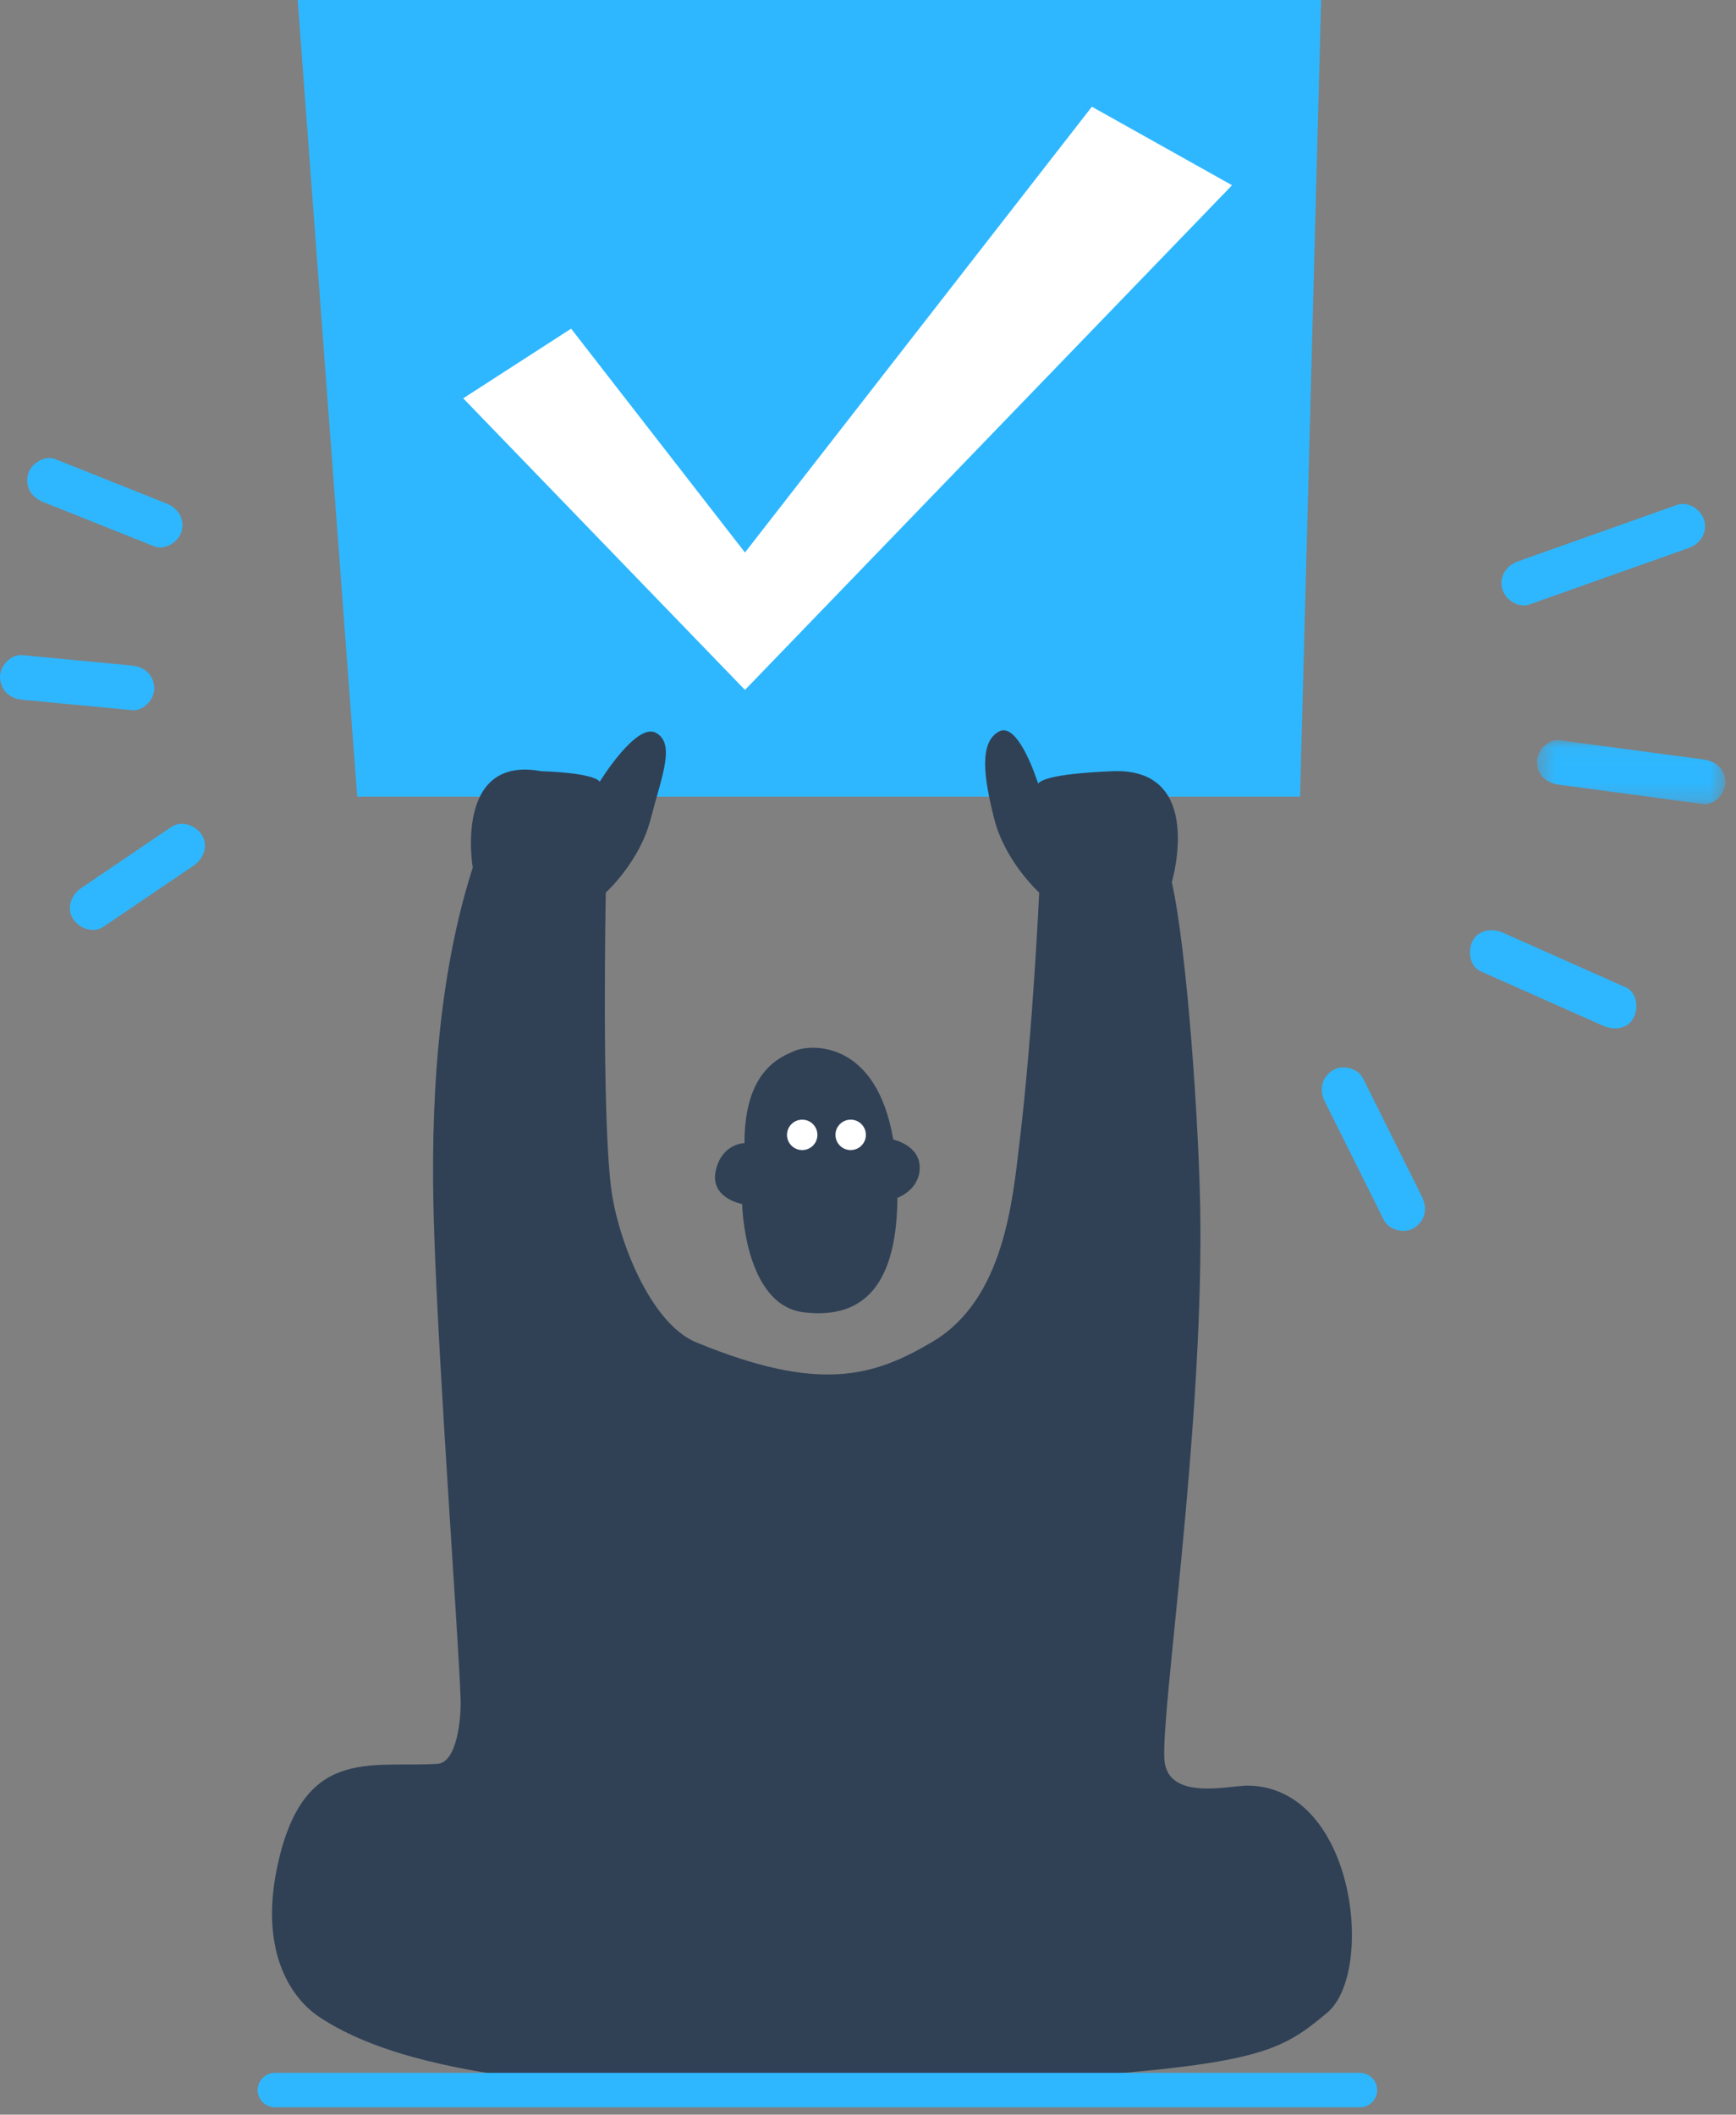 <svg width="101" height="123" viewBox="0 0 101 123" fill="none" xmlns="http://www.w3.org/2000/svg">
<rect x="0" y="0" width="101" height="123" fill="#808080" stroke="none"/>
<path fill-rule="evenodd" clip-rule="evenodd" d="M17.318 0L20.783 46.337H75.637L76.862 0H17.318Z" fill="#2EB7FF"/>
<path fill-rule="evenodd" clip-rule="evenodd" d="M2.528 29.206C4.677 30.063 6.827 30.921 8.975 31.779C9.607 32.031 10.428 31.504 10.571 30.873C10.742 30.124 10.342 29.548 9.665 29.278C7.516 28.421 5.367 27.562 3.217 26.705C2.585 26.452 1.765 26.98 1.622 27.611C1.452 28.359 1.851 28.936 2.528 29.206Z" fill="#2EB7FF"/>
<path fill-rule="evenodd" clip-rule="evenodd" d="M1.298 40.701C3.424 40.902 5.551 41.104 7.679 41.306C8.356 41.37 9.005 40.663 8.975 40.009C8.941 39.252 8.404 38.781 7.679 38.712C5.551 38.511 3.424 38.309 1.298 38.107C0.62 38.044 -0.028 38.75 0.001 39.404C0.035 40.161 0.572 40.632 1.298 40.701Z" fill="#2EB7FF"/>
<path fill-rule="evenodd" clip-rule="evenodd" d="M6.019 53.904C7.556 52.863 9.092 51.821 10.628 50.78C10.844 50.633 11.061 50.486 11.278 50.339C11.838 49.959 12.14 49.181 11.743 48.564C11.383 48.007 10.569 47.692 9.968 48.099C8.433 49.141 6.897 50.182 5.361 51.224C5.144 51.371 4.927 51.518 4.711 51.665C4.15 52.045 3.848 52.823 4.245 53.439C4.605 53.996 5.419 54.312 6.019 53.904Z" fill="#2EB7FF"/>
<path fill-rule="evenodd" clip-rule="evenodd" d="M97.559 29.372C94.475 30.467 91.39 31.56 88.307 32.654C87.646 32.888 87.206 33.539 87.401 34.249C87.576 34.888 88.333 35.39 88.997 35.154C92.08 34.061 95.163 32.968 98.249 31.873C98.908 31.64 99.349 30.988 99.154 30.278C98.979 29.64 98.223 29.137 97.559 29.372Z" fill="#2EB7FF"/>
<mask id="mask0_17_2431" style="mask-type:alpha" maskUnits="userSpaceOnUse" x="89" y="43" width="12" height="4">
<path fill-rule="evenodd" clip-rule="evenodd" d="M89.42 43.045H100.386V46.775H89.42V43.045Z" fill="white"/>
</mask>
<g mask="url(#mask0_17_2431)">
<path fill-rule="evenodd" clip-rule="evenodd" d="M99.089 44.174C96.298 43.8 93.509 43.426 90.718 43.052C90.043 42.962 89.393 43.713 89.421 44.349C89.457 45.128 89.994 45.548 90.718 45.645C93.509 46.02 96.298 46.393 99.089 46.767C99.764 46.857 100.414 46.106 100.385 45.471C100.351 44.691 99.812 44.271 99.089 44.174Z" fill="#2EB7FF"/>
</g>
<path fill-rule="evenodd" clip-rule="evenodd" d="M94.579 57.426L87.456 54.258C86.838 53.983 86.033 54.058 85.681 54.723C85.383 55.287 85.485 56.202 86.146 56.497C88.52 57.553 90.895 58.608 93.27 59.664C93.889 59.939 94.692 59.865 95.044 59.199C95.343 58.635 95.241 57.719 94.579 57.426Z" fill="#2EB7FF"/>
<path fill-rule="evenodd" clip-rule="evenodd" d="M82.745 69.644C81.739 67.625 80.734 65.605 79.729 63.585L79.301 62.727C78.997 62.118 78.087 61.9 77.526 62.262C76.904 62.663 76.737 63.385 77.061 64.036C78.067 66.056 79.073 68.075 80.079 70.094C80.221 70.381 80.363 70.668 80.506 70.954C80.809 71.562 81.719 71.78 82.28 71.419C82.903 71.017 83.07 70.295 82.745 69.644Z" fill="#2EB7FF"/>
<path fill-rule="evenodd" clip-rule="evenodd" d="M43.312 66.492C43.312 66.492 42 66.487 41.643 68.093C41.286 69.698 43.178 70.033 43.178 70.033C43.178 70.033 43.29 75.912 46.764 76.331C49.807 76.696 52.172 75.275 52.211 69.672C52.211 69.672 53.509 69.22 53.509 67.912C53.509 66.603 51.968 66.282 51.968 66.282C50.999 60.539 47.228 60.692 46.209 61.133C45.365 61.496 43.312 62.3 43.312 66.492Z" fill="#304156"/>
<path fill-rule="evenodd" clip-rule="evenodd" d="M72.624 103.858C71.54 103.84 67.877 104.812 67.742 102.299C67.578 99.27 69.936 83.698 69.839 71.099C69.796 65.587 69.043 55.105 68.175 51.315C68.175 51.315 70.161 44.635 64.728 44.857C63.762 44.897 60.843 45.031 60.397 45.575C60.397 45.575 59.26 41.913 58.114 42.55C56.969 43.186 57.214 45.172 57.851 47.653C58.487 50.135 60.459 51.916 60.459 51.916C60.459 51.916 60.098 59.922 59.322 66.396C58.912 69.813 58.432 75.564 54.259 78.039C50.801 80.091 47.645 81.017 40.506 78.077C37.826 76.974 35.917 72.036 35.551 69.076C34.996 64.575 35.244 51.916 35.244 51.916C35.244 51.916 37.216 50.135 37.852 47.653C38.489 45.172 39.316 43.264 38.17 42.627C37.025 41.991 34.895 45.465 34.895 45.465C34.45 44.922 31.502 44.858 31.502 44.858C26.377 43.899 27.504 50.464 27.504 50.464C25.053 58.075 25.1 66.808 25.257 71.568C25.532 79.984 26.659 94.907 26.798 98.83C26.834 99.839 26.62 102.524 25.449 102.593C21.461 102.828 17.588 101.552 16.113 108.659C15.164 113.232 16.713 116.062 18.564 117.307C23.99 120.956 36.012 122.325 56.555 121.166C73.102 120.234 74.269 119.525 77.217 117.066C80.008 114.74 78.873 103.964 72.624 103.858Z" fill="#304156"/>
<path fill-rule="evenodd" clip-rule="evenodd" d="M47.557 66.009C47.557 66.498 47.161 66.893 46.672 66.893C46.183 66.893 45.787 66.498 45.787 66.009C45.787 65.521 46.183 65.125 46.672 65.125C47.161 65.125 47.557 65.521 47.557 66.009Z" fill="white"/>
<path fill-rule="evenodd" clip-rule="evenodd" d="M50.377 66.009C50.377 66.498 49.981 66.893 49.492 66.893C49.003 66.893 48.607 66.498 48.607 66.009C48.607 65.521 49.003 65.125 49.492 65.125C49.981 65.125 50.377 65.521 50.377 66.009Z" fill="white"/>
<path d="M15.992 121.568H79.122" stroke="#2EB7FF" stroke-width="2" stroke-linecap="round"/>
<path fill-rule="evenodd" clip-rule="evenodd" d="M26.95 23.168L33.228 19.117L43.342 32.137L63.525 6.207L71.68 10.774L43.342 40.129L26.95 23.168Z" fill="white"/>
</svg>
